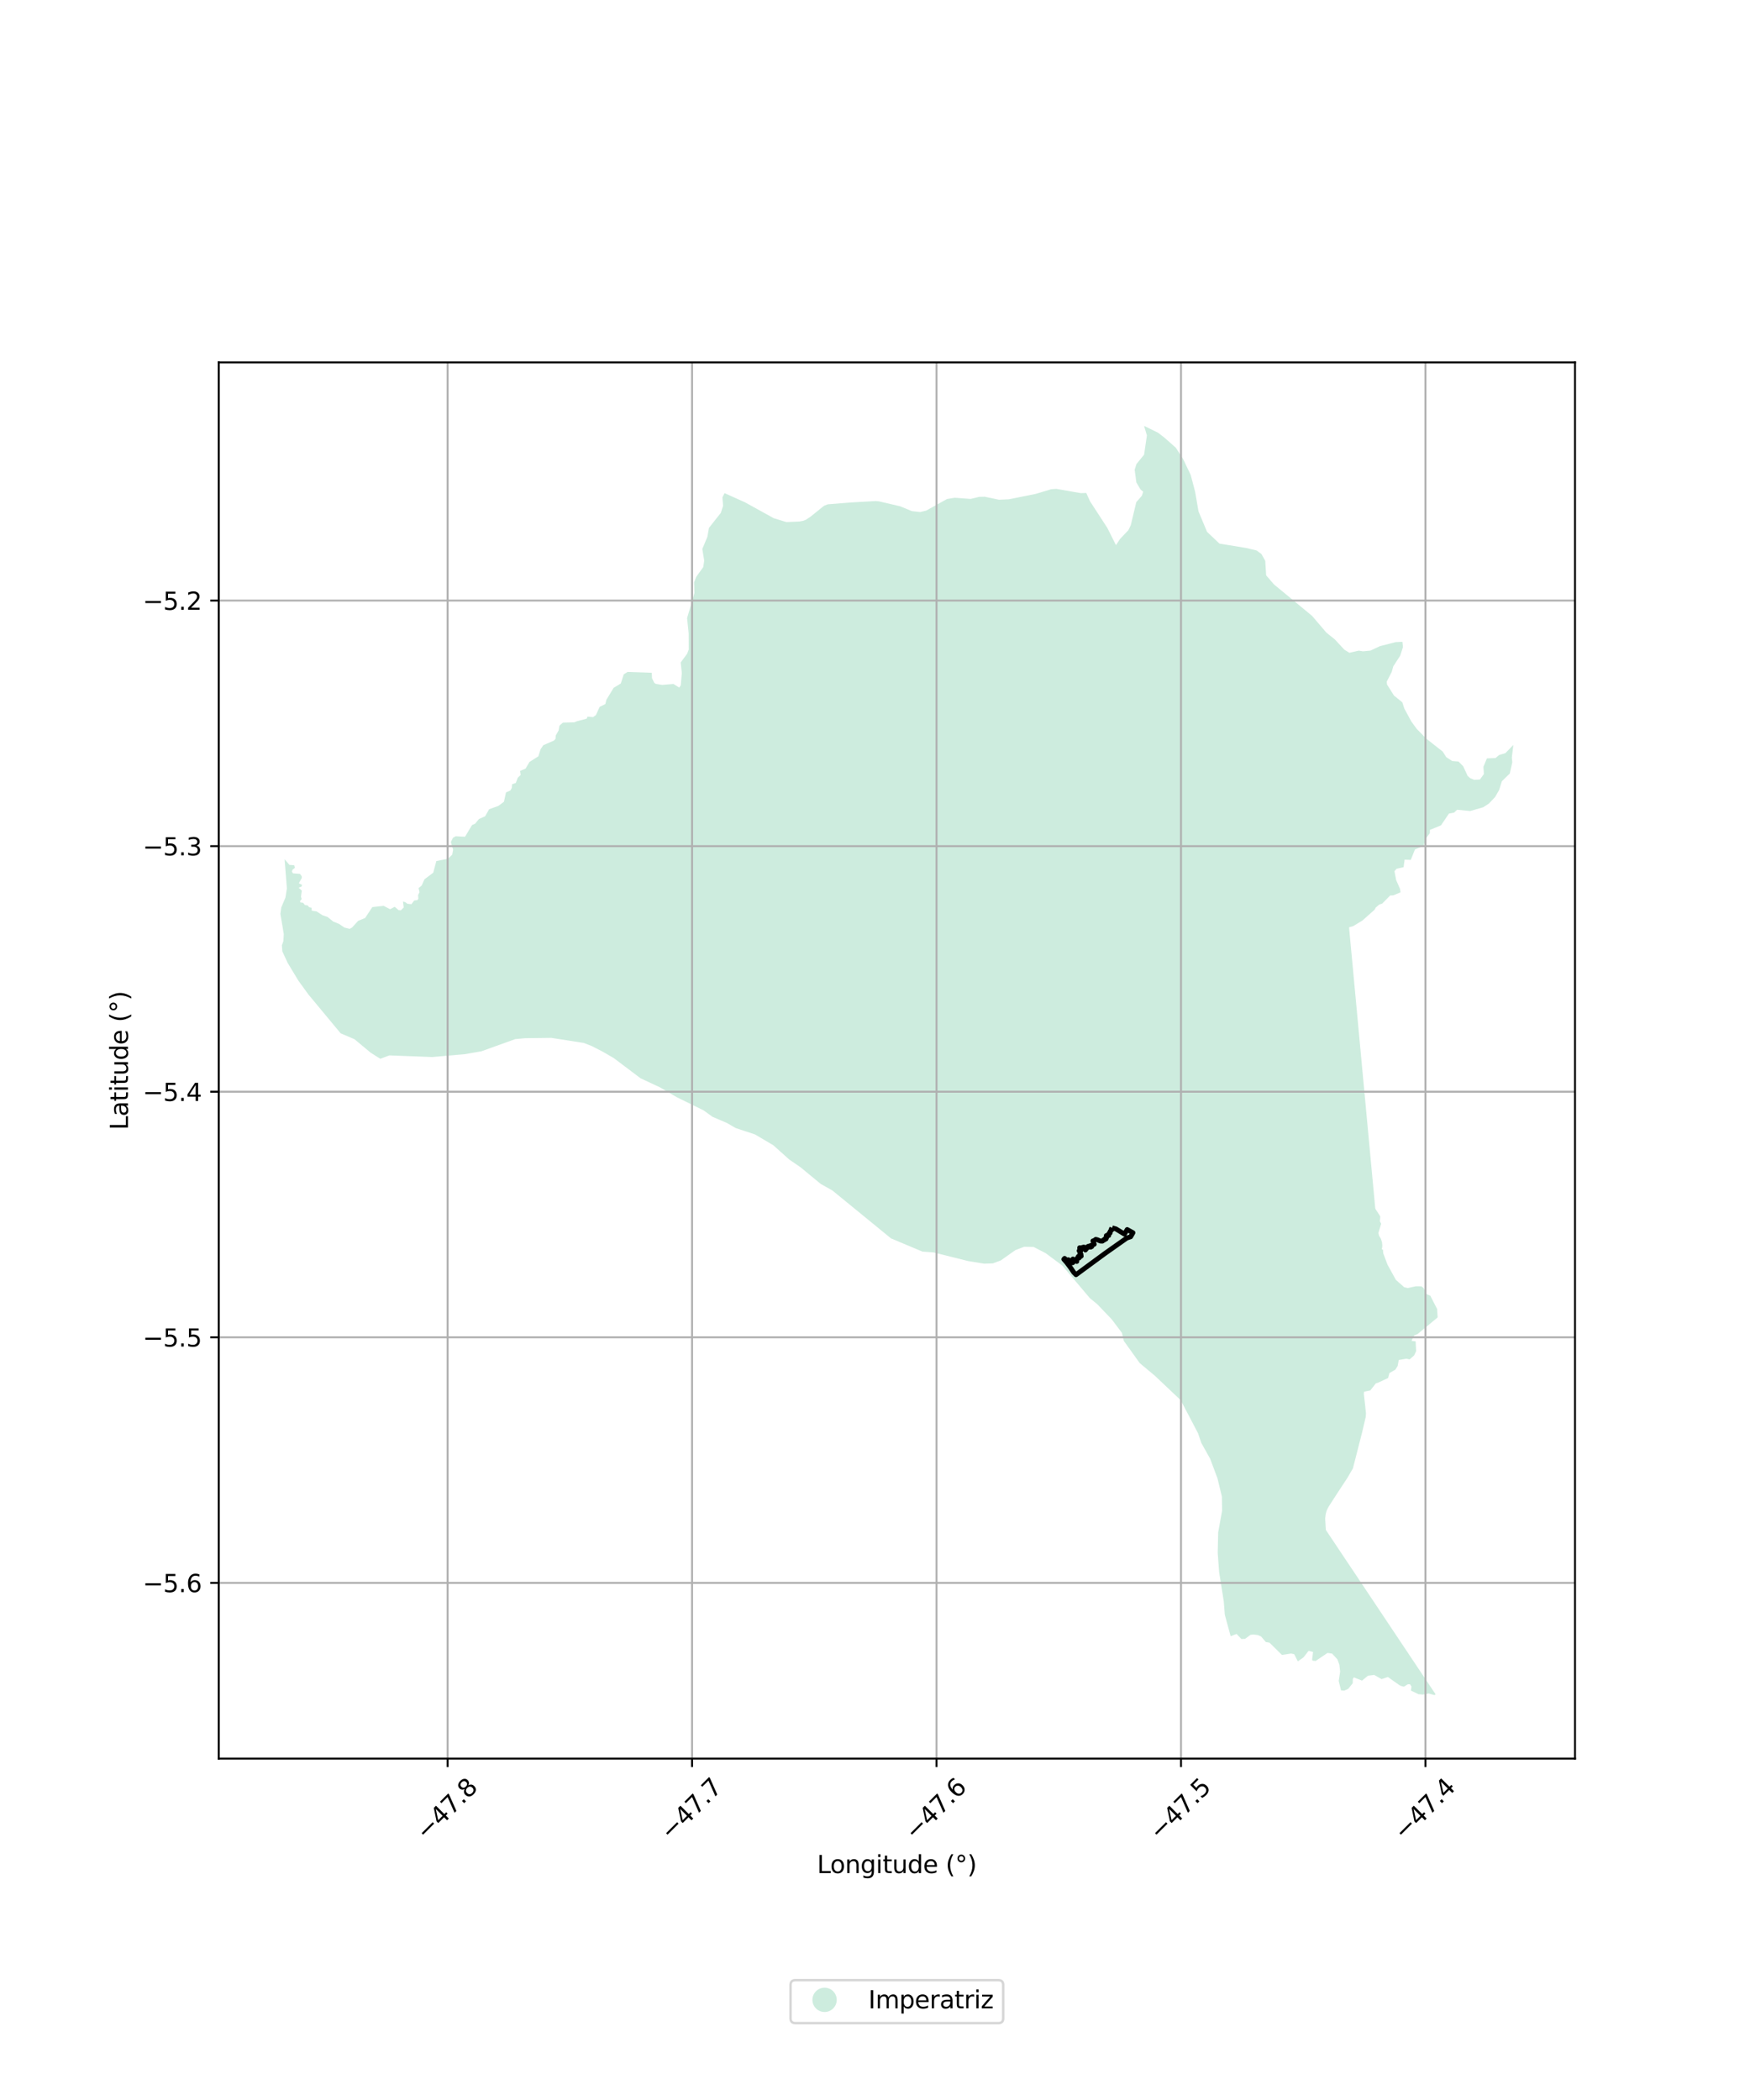 <?xml version="1.0" encoding="utf-8" standalone="no"?>
<!DOCTYPE svg PUBLIC "-//W3C//DTD SVG 1.1//EN"
  "http://www.w3.org/Graphics/SVG/1.1/DTD/svg11.dtd">
<svg xmlns:xlink="http://www.w3.org/1999/xlink" width="720pt" height="864pt" viewBox="0 0 720 864" xmlns="http://www.w3.org/2000/svg" version="1.1">
 <defs>
  <style type="text/css">*{stroke-linejoin: round; stroke-linecap: butt}</style>
 </defs>
 <g id="figure_1">
  <g id="patch_1">
   <path d="M 0 864 
L 720 864 
L 720 0 
L 0 0 
z
" style="fill: #ffffff"/>
  </g>
  <g id="axes_1">
   <g id="patch_2">
    <path d="M 90 723.532 
L 648 723.532 
L 648 149.108 
L 90 149.108 
z
" style="fill: #ffffff"/>
   </g>
   <g id="PatchCollection_1">
    <path d="M 502.728 615.777 
L 500.912 608.252 
L 497.896 600.183 
L 495.312 595.562 
L 494.804 594.653 
L 494.464 594.046 
L 494.259 593.679 
L 492.985 589.924 
L 492.959 589.846 
L 492.901 589.675 
L 492.89 589.643 
L 492.386 588.683 
L 489.831 583.814 
L 489.443 583.073 
L 488.467 581.213 
L 486.621 577.694 
L 485.772 576.076 
L 480.093 570.702 
L 477.974 568.697 
L 475.043 565.923 
L 468.922 560.825 
L 467.879 559.371 
L 462.385 551.709 
L 461.582 548.366 
L 457.653 543.157 
L 457.38 542.795 
L 451.433 536.579 
L 450.424 535.755 
L 448.418 534.116 
L 448.147 533.795 
L 437.073 520.692 
L 436.937 520.591 
L 436.049 519.931 
L 430.204 515.586 
L 425.284 513.037 
L 421.372 512.96 
L 417.739 514.35 
L 411.729 518.59 
L 410.462 519.058 
L 408.462 519.796 
L 404.919 519.911 
L 403.998 519.761 
L 398.27 518.826 
L 391.627 517.168 
L 384.766 515.456 
L 384.468 515.381 
L 384.112 515.292 
L 382.998 515.207 
L 382.836 515.194 
L 379.504 514.938 
L 375.946 513.444 
L 366.588 509.514 
L 342.497 489.816 
L 337.667 487.098 
L 329.346 480.235 
L 324.702 477.051 
L 318.158 471.182 
L 315.806 469.795 
L 310.628 466.741 
L 304.419 464.686 
L 302.688 464.112 
L 299.055 462.02 
L 293.135 459.479 
L 289.457 456.826 
L 278.522 451.464 
L 271.512 447.363 
L 263.549 443.644 
L 252.515 435.32 
L 251.701 434.849 
L 247.975 432.696 
L 243.575 430.425 
L 240.168 429.095 
L 226.808 427.008 
L 216.006 427.145 
L 211.976 427.522 
L 198.061 432.536 
L 191.212 433.722 
L 181.091 434.608 
L 177.864 434.891 
L 164.587 434.389 
L 160.205 434.224 
L 156.461 435.618 
L 156.456 435.615 
L 154.575 434.418 
L 152.811 433.295 
L 152.436 433.057 
L 145.871 427.58 
L 140.149 425.131 
L 126.873 409.14 
L 122.768 403.475 
L 118.349 396.152 
L 116.146 391.392 
L 115.974 388.921 
L 116.591 387.181 
L 116.762 384.337 
L 115.364 375.999 
L 115.73 373.346 
L 117.432 369.305 
L 118.036 365.536 
L 117.088 353.501 
L 119.078 355.847 
L 121.03 355.992 
L 121.34 357.041 
L 120.368 357.807 
L 120.085 358.616 
L 120.564 359.323 
L 123.443 359.529 
L 124.143 360.557 
L 124.167 361.229 
L 122.944 363.41 
L 124.322 364.073 
L 124 364.797 
L 122.872 365.212 
L 124.186 366.442 
L 123.822 368.958 
L 124.136 369.859 
L 123.444 370.735 
L 123.581 371.29 
L 124.686 371.427 
L 125.484 372.37 
L 126.581 372.513 
L 127.214 373.276 
L 128.185 373.471 
L 128.274 374.684 
L 130.229 374.965 
L 132.681 376.554 
L 134.726 377.248 
L 137.122 379.161 
L 139.505 380.122 
L 141.689 381.618 
L 143.862 382.162 
L 144.853 381.616 
L 147.341 378.864 
L 150.228 377.684 
L 153.183 373.207 
L 157.834 372.692 
L 160.499 374.069 
L 162.411 373.077 
L 163.996 374.466 
L 164.924 374.534 
L 166.107 373.352 
L 165.799 370.933 
L 166.732 371.18 
L 167.628 371.837 
L 169.276 372.002 
L 170.414 370.488 
L 171.758 370.321 
L 172.114 369.736 
L 172.014 368.249 
L 172.604 367.095 
L 172.222 365.367 
L 173.5 364.334 
L 173.75 363.771 
L 174.64 361.766 
L 178.254 359.053 
L 179.513 354.272 
L 184.287 353.317 
L 186.048 351.628 
L 186.436 349.643 
L 185.488 346.427 
L 186.388 344.673 
L 187.506 344.045 
L 191.327 344.269 
L 194.21 339.445 
L 195.467 338.905 
L 197.054 336.964 
L 199.601 335.84 
L 201.251 332.933 
L 205.021 331.589 
L 207.337 329.85 
L 208.179 326.023 
L 209.995 325.225 
L 210.573 324.147 
L 210.695 322.648 
L 212.203 322.134 
L 213.036 319.963 
L 214.214 318.85 
L 213.987 317.191 
L 216.254 316.208 
L 217.843 313.482 
L 221.504 311.165 
L 222.426 308.214 
L 223.166 307.144 
L 223.548 306.592 
L 227.901 304.69 
L 228.546 304.002 
L 228.65 302.582 
L 229.827 300.545 
L 230.16 298.648 
L 230.606 298.146 
L 231.592 297.312 
L 236.282 297.182 
L 237.353 296.742 
L 241.393 295.67 
L 241.73 294.84 
L 242.148 294.879 
L 242.157 294.88 
L 243.988 295.052 
L 245.17 294.213 
L 246.734 290.803 
L 249.046 289.68 
L 249.508 287.873 
L 252.479 282.977 
L 255.42 281.214 
L 256.626 277.441 
L 258.199 276.457 
L 268.16 276.799 
L 268.247 279.024 
L 269.218 280.967 
L 269.838 281.379 
L 272.493 281.788 
L 277.097 281.406 
L 279.441 282.889 
L 280.089 281.948 
L 280.512 276.921 
L 280.058 272.558 
L 282.716 268.951 
L 283.353 267.246 
L 283.332 260.621 
L 282.689 254.31 
L 285.707 243.962 
L 285.602 240.741 
L 285.564 239.576 
L 285.625 239.427 
L 286.52 237.221 
L 289.34 233.308 
L 289.73 230.66 
L 288.948 225.864 
L 291.04 220.865 
L 291.684 217.182 
L 296.575 211 
L 296.68 210.672 
L 297.329 208.637 
L 297.5 208.102 
L 297.22 204.629 
L 298.111 202.894 
L 306.549 206.688 
L 318.37 213.219 
L 323.554 214.8 
L 328.871 214.567 
L 330.38 214.285 
L 331.566 213.853 
L 333.569 212.502 
L 339.025 208.094 
L 340.594 207.492 
L 349.872 206.741 
L 360.296 206.145 
L 361.644 206.274 
L 370.359 208.302 
L 375.169 210.289 
L 378.601 210.672 
L 381.055 210.084 
L 389.606 205.322 
L 392.796 204.789 
L 399.358 205.277 
L 402.852 204.418 
L 405.12 204.367 
L 411.011 205.607 
L 415.065 205.428 
L 426.034 203.223 
L 432.495 201.283 
L 434.616 201.136 
L 444.676 202.895 
L 446.922 202.821 
L 448.499 206.298 
L 455.567 217.159 
L 459.148 224.286 
L 459.354 223.974 
L 460.789 221.785 
L 464.243 218.138 
L 465.237 216.058 
L 467.503 206.587 
L 469.801 203.959 
L 470.338 202.304 
L 469.226 201.375 
L 467.534 198.494 
L 466.834 193.271 
L 467.568 190.921 
L 470.712 187.061 
L 471.87 179.153 
L 470.706 175.218 
L 476.45 178.035 
L 479.195 180.16 
L 483.767 184.208 
L 486.764 188.845 
L 489.885 195.398 
L 491.696 202.276 
L 493.103 210.408 
L 496.612 218.813 
L 501.716 223.655 
L 512.842 225.483 
L 517.034 226.49 
L 518.995 227.953 
L 520.558 230.733 
L 520.933 236.711 
L 524.08 240.385 
L 528.815 244.297 
L 539.814 253.382 
L 545.692 260.26 
L 549.168 263.056 
L 553.094 267.287 
L 555.166 268.571 
L 555.2 268.563 
L 559.065 267.688 
L 560.789 267.975 
L 563.851 267.677 
L 567.756 265.843 
L 574.105 264.213 
L 576.999 264.056 
L 577.214 266.244 
L 576.088 269.746 
L 573.233 274.168 
L 572.612 276.406 
L 570.537 280.468 
L 570.649 281.597 
L 573.522 286.171 
L 576.961 288.96 
L 577.766 291.498 
L 580.649 296.821 
L 582.887 299.895 
L 586.853 303.933 
L 593.595 309.241 
L 595.009 311.498 
L 597.438 313.093 
L 600.078 313.308 
L 601.999 315.259 
L 603.811 319.203 
L 604.823 320.128 
L 606.544 320.851 
L 608.881 320.707 
L 610.514 318.463 
L 610.323 315.497 
L 611.758 312.022 
L 615.31 311.883 
L 616.737 310.659 
L 619.38 309.852 
L 622.636 306.478 
L 622.013 311.652 
L 622.207 313.596 
L 621.176 318.246 
L 617.911 321.422 
L 616.786 325.029 
L 615.149 327.893 
L 612.602 330.595 
L 610.26 332.119 
L 604.872 333.685 
L 599.494 333.153 
L 598.272 334.325 
L 596.133 334.733 
L 592.871 339.572 
L 588.293 341.448 
L 588.287 342.751 
L 586.46 345.216 
L 585.732 348.031 
L 582.172 349.454 
L 580.428 353.795 
L 577.899 353.684 
L 577.474 356.801 
L 574.63 357.405 
L 573.712 358.428 
L 574.408 362.057 
L 576.019 365.748 
L 576.215 367.13 
L 573.609 368.23 
L 573.606 368.231 
L 573.408 368.315 
L 573.27 368.373 
L 571.946 368.442 
L 568.685 371.755 
L 567.465 372.159 
L 566.039 373.381 
L 565.528 374.299 
L 560.535 378.731 
L 556.77 381.018 
L 555.041 381.522 
L 559.894 433.615 
L 559.926 433.958 
L 564.397 481.877 
L 565.213 490.631 
L 565.314 491.717 
L 565.43 492.95 
L 565.548 494.219 
L 565.834 497.29 
L 567.89 500.47 
L 567.721 502.499 
L 568.25 503.464 
L 567.12 507.285 
L 567.398 508.44 
L 568.098 509.573 
L 568.606 511.131 
L 568.716 512.207 
L 568.687 513.206 
L 568.519 513.659 
L 568.579 514.034 
L 568.976 514.137 
L 569.123 515.705 
L 569.596 516.962 
L 570.864 520.334 
L 572.392 523.107 
L 574.303 526.572 
L 577.738 529.605 
L 579.17 529.934 
L 582.564 529.2 
L 584.823 529.234 
L 585.698 529.935 
L 586.906 532.449 
L 588.468 533.098 
L 591.286 538.591 
L 591.484 542.026 
L 583.239 548.865 
L 581.799 549.48 
L 580.729 551.666 
L 582.435 551.875 
L 582.633 555.873 
L 581.828 557.644 
L 579.955 559.298 
L 578.659 559.01 
L 575.483 559.544 
L 575.031 562.013 
L 574.111 563.485 
L 571.63 564.943 
L 571.117 566.939 
L 567.102 568.834 
L 566.065 569.16 
L 563.776 572.067 
L 561.233 572.569 
L 561.12 573.53 
L 561.483 576.659 
L 562.001 581.496 
L 561.9 582.978 
L 560.437 589.228 
L 556.63 604.133 
L 554.33 608.084 
L 550.057 614.578 
L 546.804 619.633 
L 546.151 620.78 
L 545.749 621.757 
L 545.414 623.087 
L 545.213 624.773 
L 545.242 625.242 
L 545.29 626.048 
L 545.497 629.474 
L 546.894 631.564 
L 548.688 634.25 
L 551.411 638.325 
L 553.485 641.425 
L 557.079 646.806 
L 560.526 651.966 
L 560.581 652.049 
L 563.802 656.874 
L 590.632 697.064 
L 590.603 697.089 
L 590.206 697.422 
L 587.776 696.739 
L 585.509 697.191 
L 583.583 697.032 
L 580.479 695.55 
L 580.733 693.895 
L 580.123 692.948 
L 579.249 692.938 
L 577.614 693.945 
L 576.624 693.713 
L 575.774 693.333 
L 571.01 689.956 
L 568.412 690.84 
L 565.398 689.12 
L 562.823 689.441 
L 560.368 691.455 
L 557.01 690.113 
L 556.593 690.809 
L 556.539 692.543 
L 554.72 694.822 
L 553.078 695.568 
L 551.734 695.473 
L 550.781 691.574 
L 551.375 687.764 
L 551.06 684.906 
L 550.256 682.719 
L 548.049 680.329 
L 546.173 680.069 
L 541.281 683.373 
L 540.164 683.249 
L 539.836 682.954 
L 540.226 679.681 
L 538.489 679.198 
L 538.194 679.446 
L 536.309 681.883 
L 533.966 683.527 
L 532.48 680.584 
L 531.172 680.308 
L 527.428 680.895 
L 522.312 675.842 
L 520.803 675.578 
L 518.853 673.31 
L 517.507 672.712 
L 515.755 672.486 
L 514.506 672.603 
L 512.254 674.281 
L 510.724 674.327 
L 508.766 672.252 
L 506.321 673.177 
L 503.926 664.362 
L 503.483 658.766 
L 502.405 651.982 
L 501.582 646.801 
L 501.442 644.91 
L 501.287 642.793 
L 501.106 640.343 
L 500.998 638.876 
L 501.006 638.538 
L 501.193 630.439 
L 502.808 621.55 
L 502.728 615.777 
" clip-path="url(#p324ed24c4e)" style="fill: #b3e2cd; fill-opacity: 0.65"/>
   </g>
   <g id="PatchCollection_2">
    <path d="M 457.519 505.133 
L 457.577 505.176 
L 457.636 505.192 
L 459.13 505.613 
L 462.637 507.751 
L 463.754 505.866 
L 466.124 507.18 
L 465.185 508.83 
L 463.602 509.361 
L 454.562 515.741 
L 442.709 524.449 
L 441.79 523.525 
L 440.615 521.775 
L 438.911 519.488 
L 437.692 518.098 
L 438.003 517.743 
L 439.032 518.649 
L 439.569 518.303 
L 440.165 518.655 
L 440.058 519.739 
L 440.112 519.907 
L 440.278 519.91 
L 440.509 519.673 
L 440.69 519.169 
L 440.957 519.324 
L 441.035 519.518 
L 441.271 519.539 
L 441.443 519.448 
L 441.587 518.6 
L 441.295 518.261 
L 441.344 518.111 
L 441.429 518.011 
L 441.71 518.617 
L 442.042 518.664 
L 443.007 518.995 
L 442.876 517.972 
L 443.269 517.669 
L 443.955 517.578 
L 443.496 517.195 
L 443.715 516.882 
L 443.836 516.848 
L 444.233 517.205 
L 444.839 516.792 
L 444.377 516.564 
L 444.752 516.109 
L 444.43 515.911 
L 444.327 515.515 
L 444.42 515.111 
L 443.995 514.603 
L 444.051 514.537 
L 444.587 514.837 
L 444.34 513.801 
L 444.244 513.751 
L 444.212 513.355 
L 444.549 513.414 
L 445.043 513.945 
L 445.11 513.308 
L 445.924 513.083 
L 445.967 513.669 
L 446.376 513.267 
L 446.486 513.502 
L 446.549 514.291 
L 447.124 513.602 
L 447.439 512.922 
L 447.965 512.693 
L 448.221 512.757 
L 448.146 513.109 
L 448.795 513.079 
L 448.766 512.426 
L 448.79 512.411 
L 449.172 512.876 
L 449.452 512.369 
L 449.656 511.951 
L 450.191 511.923 
L 449.869 511.27 
L 449.788 510.672 
L 449.665 510.547 
L 450.107 510.464 
L 450.829 509.917 
L 451.486 510.075 
L 452.728 510.606 
L 453.563 510.625 
L 453.982 510.302 
L 453.975 510.162 
L 454.394 510.129 
L 454.617 509.647 
L 455.033 509.749 
L 455.259 509.218 
L 455.24 509.203 
L 455.256 508.86 
L 455.153 508.392 
L 455.473 508.212 
L 456.148 508.34 
L 456.365 507.316 
L 456.735 507.268 
L 456.782 506.588 
L 457.522 505.882 
L 457.222 505.628 
L 457.413 505.367 
L 457.519 505.133 
" clip-path="url(#p324ed24c4e)" style="fill: none; stroke: #000000; stroke-width: 2"/>
   </g>
   <g id="matplotlib.axis_1">
    <g id="xtick_1">
     <g id="line2d_1">
      <path d="M 184.161 723.532 
L 184.161 149.108 
" clip-path="url(#p324ed24c4e)" style="fill: none; stroke: #b0b0b0; stroke-width: 0.8; stroke-linecap: square"/>
     </g>
     <g id="line2d_2">
      <defs>
       <path id="m2bedf8c63a" d="M 0 0 
L 0 3.5 
" style="stroke: #000000; stroke-width: 0.8"/>
      </defs>
      <g>
       <use xlink:href="#m2bedf8c63a" x="184.161" y="723.532" style="stroke: #000000; stroke-width: 0.8"/>
      </g>
     </g>
     <g id="text_1">
      <!-- −47.8 -->
      <g transform="translate(175.277 757.574) rotate(-45) scale(0.1 -0.1)">
       <defs>
        <path id="DejaVuSans-2212" d="M 678 2272 
L 4684 2272 
L 4684 1741 
L 678 1741 
L 678 2272 
z
" transform="scale(0.016)"/>
        <path id="DejaVuSans-34" d="M 2419 4116 
L 825 1625 
L 2419 1625 
L 2419 4116 
z
M 2253 4666 
L 3047 4666 
L 3047 1625 
L 3713 1625 
L 3713 1100 
L 3047 1100 
L 3047 0 
L 2419 0 
L 2419 1100 
L 313 1100 
L 313 1709 
L 2253 4666 
z
" transform="scale(0.016)"/>
        <path id="DejaVuSans-37" d="M 525 4666 
L 3525 4666 
L 3525 4397 
L 1831 0 
L 1172 0 
L 2766 4134 
L 525 4134 
L 525 4666 
z
" transform="scale(0.016)"/>
        <path id="DejaVuSans-2e" d="M 684 794 
L 1344 794 
L 1344 0 
L 684 0 
L 684 794 
z
" transform="scale(0.016)"/>
        <path id="DejaVuSans-38" d="M 2034 2216 
Q 1584 2216 1326 1975 
Q 1069 1734 1069 1313 
Q 1069 891 1326 650 
Q 1584 409 2034 409 
Q 2484 409 2743 651 
Q 3003 894 3003 1313 
Q 3003 1734 2745 1975 
Q 2488 2216 2034 2216 
z
M 1403 2484 
Q 997 2584 770 2862 
Q 544 3141 544 3541 
Q 544 4100 942 4425 
Q 1341 4750 2034 4750 
Q 2731 4750 3128 4425 
Q 3525 4100 3525 3541 
Q 3525 3141 3298 2862 
Q 3072 2584 2669 2484 
Q 3125 2378 3379 2068 
Q 3634 1759 3634 1313 
Q 3634 634 3220 271 
Q 2806 -91 2034 -91 
Q 1263 -91 848 271 
Q 434 634 434 1313 
Q 434 1759 690 2068 
Q 947 2378 1403 2484 
z
M 1172 3481 
Q 1172 3119 1398 2916 
Q 1625 2713 2034 2713 
Q 2441 2713 2670 2916 
Q 2900 3119 2900 3481 
Q 2900 3844 2670 4047 
Q 2441 4250 2034 4250 
Q 1625 4250 1398 4047 
Q 1172 3844 1172 3481 
z
" transform="scale(0.016)"/>
       </defs>
       <use xlink:href="#DejaVuSans-2212"/>
       <use xlink:href="#DejaVuSans-34" transform="translate(83.789 0)"/>
       <use xlink:href="#DejaVuSans-37" transform="translate(147.412 0)"/>
       <use xlink:href="#DejaVuSans-2e" transform="translate(211.035 0)"/>
       <use xlink:href="#DejaVuSans-38" transform="translate(242.822 0)"/>
      </g>
     </g>
    </g>
    <g id="xtick_2">
     <g id="line2d_3">
      <path d="M 284.738 723.532 
L 284.738 149.108 
" clip-path="url(#p324ed24c4e)" style="fill: none; stroke: #b0b0b0; stroke-width: 0.8; stroke-linecap: square"/>
     </g>
     <g id="line2d_4">
      <g>
       <use xlink:href="#m2bedf8c63a" x="284.738" y="723.532" style="stroke: #000000; stroke-width: 0.8"/>
      </g>
     </g>
     <g id="text_2">
      <!-- −47.7 -->
      <g transform="translate(275.854 757.574) rotate(-45) scale(0.1 -0.1)">
       <use xlink:href="#DejaVuSans-2212"/>
       <use xlink:href="#DejaVuSans-34" transform="translate(83.789 0)"/>
       <use xlink:href="#DejaVuSans-37" transform="translate(147.412 0)"/>
       <use xlink:href="#DejaVuSans-2e" transform="translate(211.035 0)"/>
       <use xlink:href="#DejaVuSans-37" transform="translate(242.822 0)"/>
      </g>
     </g>
    </g>
    <g id="xtick_3">
     <g id="line2d_5">
      <path d="M 385.315 723.532 
L 385.315 149.108 
" clip-path="url(#p324ed24c4e)" style="fill: none; stroke: #b0b0b0; stroke-width: 0.8; stroke-linecap: square"/>
     </g>
     <g id="line2d_6">
      <g>
       <use xlink:href="#m2bedf8c63a" x="385.315" y="723.532" style="stroke: #000000; stroke-width: 0.8"/>
      </g>
     </g>
     <g id="text_3">
      <!-- −47.6 -->
      <g transform="translate(376.432 757.574) rotate(-45) scale(0.1 -0.1)">
       <defs>
        <path id="DejaVuSans-36" d="M 2113 2584 
Q 1688 2584 1439 2293 
Q 1191 2003 1191 1497 
Q 1191 994 1439 701 
Q 1688 409 2113 409 
Q 2538 409 2786 701 
Q 3034 994 3034 1497 
Q 3034 2003 2786 2293 
Q 2538 2584 2113 2584 
z
M 3366 4563 
L 3366 3988 
Q 3128 4100 2886 4159 
Q 2644 4219 2406 4219 
Q 1781 4219 1451 3797 
Q 1122 3375 1075 2522 
Q 1259 2794 1537 2939 
Q 1816 3084 2150 3084 
Q 2853 3084 3261 2657 
Q 3669 2231 3669 1497 
Q 3669 778 3244 343 
Q 2819 -91 2113 -91 
Q 1303 -91 875 529 
Q 447 1150 447 2328 
Q 447 3434 972 4092 
Q 1497 4750 2381 4750 
Q 2619 4750 2861 4703 
Q 3103 4656 3366 4563 
z
" transform="scale(0.016)"/>
       </defs>
       <use xlink:href="#DejaVuSans-2212"/>
       <use xlink:href="#DejaVuSans-34" transform="translate(83.789 0)"/>
       <use xlink:href="#DejaVuSans-37" transform="translate(147.412 0)"/>
       <use xlink:href="#DejaVuSans-2e" transform="translate(211.035 0)"/>
       <use xlink:href="#DejaVuSans-36" transform="translate(242.822 0)"/>
      </g>
     </g>
    </g>
    <g id="xtick_4">
     <g id="line2d_7">
      <path d="M 485.893 723.532 
L 485.893 149.108 
" clip-path="url(#p324ed24c4e)" style="fill: none; stroke: #b0b0b0; stroke-width: 0.8; stroke-linecap: square"/>
     </g>
     <g id="line2d_8">
      <g>
       <use xlink:href="#m2bedf8c63a" x="485.893" y="723.532" style="stroke: #000000; stroke-width: 0.8"/>
      </g>
     </g>
     <g id="text_4">
      <!-- −47.5 -->
      <g transform="translate(477.009 757.574) rotate(-45) scale(0.1 -0.1)">
       <defs>
        <path id="DejaVuSans-35" d="M 691 4666 
L 3169 4666 
L 3169 4134 
L 1269 4134 
L 1269 2991 
Q 1406 3038 1543 3061 
Q 1681 3084 1819 3084 
Q 2600 3084 3056 2656 
Q 3513 2228 3513 1497 
Q 3513 744 3044 326 
Q 2575 -91 1722 -91 
Q 1428 -91 1123 -41 
Q 819 9 494 109 
L 494 744 
Q 775 591 1075 516 
Q 1375 441 1709 441 
Q 2250 441 2565 725 
Q 2881 1009 2881 1497 
Q 2881 1984 2565 2268 
Q 2250 2553 1709 2553 
Q 1456 2553 1204 2497 
Q 953 2441 691 2322 
L 691 4666 
z
" transform="scale(0.016)"/>
       </defs>
       <use xlink:href="#DejaVuSans-2212"/>
       <use xlink:href="#DejaVuSans-34" transform="translate(83.789 0)"/>
       <use xlink:href="#DejaVuSans-37" transform="translate(147.412 0)"/>
       <use xlink:href="#DejaVuSans-2e" transform="translate(211.035 0)"/>
       <use xlink:href="#DejaVuSans-35" transform="translate(242.822 0)"/>
      </g>
     </g>
    </g>
    <g id="xtick_5">
     <g id="line2d_9">
      <path d="M 586.47 723.532 
L 586.47 149.108 
" clip-path="url(#p324ed24c4e)" style="fill: none; stroke: #b0b0b0; stroke-width: 0.8; stroke-linecap: square"/>
     </g>
     <g id="line2d_10">
      <g>
       <use xlink:href="#m2bedf8c63a" x="586.47" y="723.532" style="stroke: #000000; stroke-width: 0.8"/>
      </g>
     </g>
     <g id="text_5">
      <!-- −47.4 -->
      <g transform="translate(577.587 757.574) rotate(-45) scale(0.1 -0.1)">
       <use xlink:href="#DejaVuSans-2212"/>
       <use xlink:href="#DejaVuSans-34" transform="translate(83.789 0)"/>
       <use xlink:href="#DejaVuSans-37" transform="translate(147.412 0)"/>
       <use xlink:href="#DejaVuSans-2e" transform="translate(211.035 0)"/>
       <use xlink:href="#DejaVuSans-34" transform="translate(242.822 0)"/>
      </g>
     </g>
    </g>
    <g id="text_6">
     <!-- Longitude (°) -->
     <g transform="translate(336.14 770.643) scale(0.1 -0.1)">
      <defs>
       <path id="DejaVuSans-4c" d="M 628 4666 
L 1259 4666 
L 1259 531 
L 3531 531 
L 3531 0 
L 628 0 
L 628 4666 
z
" transform="scale(0.016)"/>
       <path id="DejaVuSans-6f" d="M 1959 3097 
Q 1497 3097 1228 2736 
Q 959 2375 959 1747 
Q 959 1119 1226 758 
Q 1494 397 1959 397 
Q 2419 397 2687 759 
Q 2956 1122 2956 1747 
Q 2956 2369 2687 2733 
Q 2419 3097 1959 3097 
z
M 1959 3584 
Q 2709 3584 3137 3096 
Q 3566 2609 3566 1747 
Q 3566 888 3137 398 
Q 2709 -91 1959 -91 
Q 1206 -91 779 398 
Q 353 888 353 1747 
Q 353 2609 779 3096 
Q 1206 3584 1959 3584 
z
" transform="scale(0.016)"/>
       <path id="DejaVuSans-6e" d="M 3513 2113 
L 3513 0 
L 2938 0 
L 2938 2094 
Q 2938 2591 2744 2837 
Q 2550 3084 2163 3084 
Q 1697 3084 1428 2787 
Q 1159 2491 1159 1978 
L 1159 0 
L 581 0 
L 581 3500 
L 1159 3500 
L 1159 2956 
Q 1366 3272 1645 3428 
Q 1925 3584 2291 3584 
Q 2894 3584 3203 3211 
Q 3513 2838 3513 2113 
z
" transform="scale(0.016)"/>
       <path id="DejaVuSans-67" d="M 2906 1791 
Q 2906 2416 2648 2759 
Q 2391 3103 1925 3103 
Q 1463 3103 1205 2759 
Q 947 2416 947 1791 
Q 947 1169 1205 825 
Q 1463 481 1925 481 
Q 2391 481 2648 825 
Q 2906 1169 2906 1791 
z
M 3481 434 
Q 3481 -459 3084 -895 
Q 2688 -1331 1869 -1331 
Q 1566 -1331 1297 -1286 
Q 1028 -1241 775 -1147 
L 775 -588 
Q 1028 -725 1275 -790 
Q 1522 -856 1778 -856 
Q 2344 -856 2625 -561 
Q 2906 -266 2906 331 
L 2906 616 
Q 2728 306 2450 153 
Q 2172 0 1784 0 
Q 1141 0 747 490 
Q 353 981 353 1791 
Q 353 2603 747 3093 
Q 1141 3584 1784 3584 
Q 2172 3584 2450 3431 
Q 2728 3278 2906 2969 
L 2906 3500 
L 3481 3500 
L 3481 434 
z
" transform="scale(0.016)"/>
       <path id="DejaVuSans-69" d="M 603 3500 
L 1178 3500 
L 1178 0 
L 603 0 
L 603 3500 
z
M 603 4863 
L 1178 4863 
L 1178 4134 
L 603 4134 
L 603 4863 
z
" transform="scale(0.016)"/>
       <path id="DejaVuSans-74" d="M 1172 4494 
L 1172 3500 
L 2356 3500 
L 2356 3053 
L 1172 3053 
L 1172 1153 
Q 1172 725 1289 603 
Q 1406 481 1766 481 
L 2356 481 
L 2356 0 
L 1766 0 
Q 1100 0 847 248 
Q 594 497 594 1153 
L 594 3053 
L 172 3053 
L 172 3500 
L 594 3500 
L 594 4494 
L 1172 4494 
z
" transform="scale(0.016)"/>
       <path id="DejaVuSans-75" d="M 544 1381 
L 544 3500 
L 1119 3500 
L 1119 1403 
Q 1119 906 1312 657 
Q 1506 409 1894 409 
Q 2359 409 2629 706 
Q 2900 1003 2900 1516 
L 2900 3500 
L 3475 3500 
L 3475 0 
L 2900 0 
L 2900 538 
Q 2691 219 2414 64 
Q 2138 -91 1772 -91 
Q 1169 -91 856 284 
Q 544 659 544 1381 
z
M 1991 3584 
L 1991 3584 
z
" transform="scale(0.016)"/>
       <path id="DejaVuSans-64" d="M 2906 2969 
L 2906 4863 
L 3481 4863 
L 3481 0 
L 2906 0 
L 2906 525 
Q 2725 213 2448 61 
Q 2172 -91 1784 -91 
Q 1150 -91 751 415 
Q 353 922 353 1747 
Q 353 2572 751 3078 
Q 1150 3584 1784 3584 
Q 2172 3584 2448 3432 
Q 2725 3281 2906 2969 
z
M 947 1747 
Q 947 1113 1208 752 
Q 1469 391 1925 391 
Q 2381 391 2643 752 
Q 2906 1113 2906 1747 
Q 2906 2381 2643 2742 
Q 2381 3103 1925 3103 
Q 1469 3103 1208 2742 
Q 947 2381 947 1747 
z
" transform="scale(0.016)"/>
       <path id="DejaVuSans-65" d="M 3597 1894 
L 3597 1613 
L 953 1613 
Q 991 1019 1311 708 
Q 1631 397 2203 397 
Q 2534 397 2845 478 
Q 3156 559 3463 722 
L 3463 178 
Q 3153 47 2828 -22 
Q 2503 -91 2169 -91 
Q 1331 -91 842 396 
Q 353 884 353 1716 
Q 353 2575 817 3079 
Q 1281 3584 2069 3584 
Q 2775 3584 3186 3129 
Q 3597 2675 3597 1894 
z
M 3022 2063 
Q 3016 2534 2758 2815 
Q 2500 3097 2075 3097 
Q 1594 3097 1305 2825 
Q 1016 2553 972 2059 
L 3022 2063 
z
" transform="scale(0.016)"/>
       <path id="DejaVuSans-20" transform="scale(0.016)"/>
       <path id="DejaVuSans-28" d="M 1984 4856 
Q 1566 4138 1362 3434 
Q 1159 2731 1159 2009 
Q 1159 1288 1364 580 
Q 1569 -128 1984 -844 
L 1484 -844 
Q 1016 -109 783 600 
Q 550 1309 550 2009 
Q 550 2706 781 3412 
Q 1013 4119 1484 4856 
L 1984 4856 
z
" transform="scale(0.016)"/>
       <path id="DejaVuSans-b0" d="M 1600 4347 
Q 1350 4347 1178 4173 
Q 1006 4000 1006 3750 
Q 1006 3503 1178 3333 
Q 1350 3163 1600 3163 
Q 1850 3163 2022 3333 
Q 2194 3503 2194 3750 
Q 2194 3997 2020 4172 
Q 1847 4347 1600 4347 
z
M 1600 4750 
Q 1800 4750 1984 4673 
Q 2169 4597 2303 4453 
Q 2447 4313 2519 4134 
Q 2591 3956 2591 3750 
Q 2591 3338 2302 3052 
Q 2013 2766 1594 2766 
Q 1172 2766 890 3047 
Q 609 3328 609 3750 
Q 609 4169 896 4459 
Q 1184 4750 1600 4750 
z
" transform="scale(0.016)"/>
       <path id="DejaVuSans-29" d="M 513 4856 
L 1013 4856 
Q 1481 4119 1714 3412 
Q 1947 2706 1947 2009 
Q 1947 1309 1714 600 
Q 1481 -109 1013 -844 
L 513 -844 
Q 928 -128 1133 580 
Q 1338 1288 1338 2009 
Q 1338 2731 1133 3434 
Q 928 4138 513 4856 
z
" transform="scale(0.016)"/>
      </defs>
      <use xlink:href="#DejaVuSans-4c"/>
      <use xlink:href="#DejaVuSans-6f" transform="translate(53.963 0)"/>
      <use xlink:href="#DejaVuSans-6e" transform="translate(115.145 0)"/>
      <use xlink:href="#DejaVuSans-67" transform="translate(178.523 0)"/>
      <use xlink:href="#DejaVuSans-69" transform="translate(242 0)"/>
      <use xlink:href="#DejaVuSans-74" transform="translate(269.783 0)"/>
      <use xlink:href="#DejaVuSans-75" transform="translate(308.992 0)"/>
      <use xlink:href="#DejaVuSans-64" transform="translate(372.371 0)"/>
      <use xlink:href="#DejaVuSans-65" transform="translate(435.848 0)"/>
      <use xlink:href="#DejaVuSans-20" transform="translate(497.371 0)"/>
      <use xlink:href="#DejaVuSans-28" transform="translate(529.158 0)"/>
      <use xlink:href="#DejaVuSans-b0" transform="translate(568.172 0)"/>
      <use xlink:href="#DejaVuSans-29" transform="translate(618.172 0)"/>
     </g>
    </g>
   </g>
   <g id="matplotlib.axis_2">
    <g id="ytick_1">
     <g id="line2d_11">
      <path d="M 90 651.242 
L 648 651.242 
" clip-path="url(#p324ed24c4e)" style="fill: none; stroke: #b0b0b0; stroke-width: 0.8; stroke-linecap: square"/>
     </g>
     <g id="line2d_12">
      <defs>
       <path id="mb8fd60aa5f" d="M 0 0 
L -3.5 0 
" style="stroke: #000000; stroke-width: 0.8"/>
      </defs>
      <g>
       <use xlink:href="#mb8fd60aa5f" x="90" y="651.242" style="stroke: #000000; stroke-width: 0.8"/>
      </g>
     </g>
     <g id="text_7">
      <!-- −5.6 -->
      <g transform="translate(58.717 655.042) scale(0.1 -0.1)">
       <use xlink:href="#DejaVuSans-2212"/>
       <use xlink:href="#DejaVuSans-35" transform="translate(83.789 0)"/>
       <use xlink:href="#DejaVuSans-2e" transform="translate(147.412 0)"/>
       <use xlink:href="#DejaVuSans-36" transform="translate(179.199 0)"/>
      </g>
     </g>
    </g>
    <g id="ytick_2">
     <g id="line2d_13">
      <path d="M 90 550.206 
L 648 550.206 
" clip-path="url(#p324ed24c4e)" style="fill: none; stroke: #b0b0b0; stroke-width: 0.8; stroke-linecap: square"/>
     </g>
     <g id="line2d_14">
      <g>
       <use xlink:href="#mb8fd60aa5f" x="90" y="550.206" style="stroke: #000000; stroke-width: 0.8"/>
      </g>
     </g>
     <g id="text_8">
      <!-- −5.5 -->
      <g transform="translate(58.717 554.005) scale(0.1 -0.1)">
       <use xlink:href="#DejaVuSans-2212"/>
       <use xlink:href="#DejaVuSans-35" transform="translate(83.789 0)"/>
       <use xlink:href="#DejaVuSans-2e" transform="translate(147.412 0)"/>
       <use xlink:href="#DejaVuSans-35" transform="translate(179.199 0)"/>
      </g>
     </g>
    </g>
    <g id="ytick_3">
     <g id="line2d_15">
      <path d="M 90 449.169 
L 648 449.169 
" clip-path="url(#p324ed24c4e)" style="fill: none; stroke: #b0b0b0; stroke-width: 0.8; stroke-linecap: square"/>
     </g>
     <g id="line2d_16">
      <g>
       <use xlink:href="#mb8fd60aa5f" x="90" y="449.169" style="stroke: #000000; stroke-width: 0.8"/>
      </g>
     </g>
     <g id="text_9">
      <!-- −5.4 -->
      <g transform="translate(58.717 452.968) scale(0.1 -0.1)">
       <use xlink:href="#DejaVuSans-2212"/>
       <use xlink:href="#DejaVuSans-35" transform="translate(83.789 0)"/>
       <use xlink:href="#DejaVuSans-2e" transform="translate(147.412 0)"/>
       <use xlink:href="#DejaVuSans-34" transform="translate(179.199 0)"/>
      </g>
     </g>
    </g>
    <g id="ytick_4">
     <g id="line2d_17">
      <path d="M 90 348.132 
L 648 348.132 
" clip-path="url(#p324ed24c4e)" style="fill: none; stroke: #b0b0b0; stroke-width: 0.8; stroke-linecap: square"/>
     </g>
     <g id="line2d_18">
      <g>
       <use xlink:href="#mb8fd60aa5f" x="90" y="348.132" style="stroke: #000000; stroke-width: 0.8"/>
      </g>
     </g>
     <g id="text_10">
      <!-- −5.3 -->
      <g transform="translate(58.717 351.932) scale(0.1 -0.1)">
       <defs>
        <path id="DejaVuSans-33" d="M 2597 2516 
Q 3050 2419 3304 2112 
Q 3559 1806 3559 1356 
Q 3559 666 3084 287 
Q 2609 -91 1734 -91 
Q 1441 -91 1130 -33 
Q 819 25 488 141 
L 488 750 
Q 750 597 1062 519 
Q 1375 441 1716 441 
Q 2309 441 2620 675 
Q 2931 909 2931 1356 
Q 2931 1769 2642 2001 
Q 2353 2234 1838 2234 
L 1294 2234 
L 1294 2753 
L 1863 2753 
Q 2328 2753 2575 2939 
Q 2822 3125 2822 3475 
Q 2822 3834 2567 4026 
Q 2313 4219 1838 4219 
Q 1578 4219 1281 4162 
Q 984 4106 628 3988 
L 628 4550 
Q 988 4650 1302 4700 
Q 1616 4750 1894 4750 
Q 2613 4750 3031 4423 
Q 3450 4097 3450 3541 
Q 3450 3153 3228 2886 
Q 3006 2619 2597 2516 
z
" transform="scale(0.016)"/>
       </defs>
       <use xlink:href="#DejaVuSans-2212"/>
       <use xlink:href="#DejaVuSans-35" transform="translate(83.789 0)"/>
       <use xlink:href="#DejaVuSans-2e" transform="translate(147.412 0)"/>
       <use xlink:href="#DejaVuSans-33" transform="translate(179.199 0)"/>
      </g>
     </g>
    </g>
    <g id="ytick_5">
     <g id="line2d_19">
      <path d="M 90 247.096 
L 648 247.096 
" clip-path="url(#p324ed24c4e)" style="fill: none; stroke: #b0b0b0; stroke-width: 0.8; stroke-linecap: square"/>
     </g>
     <g id="line2d_20">
      <g>
       <use xlink:href="#mb8fd60aa5f" x="90" y="247.096" style="stroke: #000000; stroke-width: 0.8"/>
      </g>
     </g>
     <g id="text_11">
      <!-- −5.2 -->
      <g transform="translate(58.717 250.895) scale(0.1 -0.1)">
       <defs>
        <path id="DejaVuSans-32" d="M 1228 531 
L 3431 531 
L 3431 0 
L 469 0 
L 469 531 
Q 828 903 1448 1529 
Q 2069 2156 2228 2338 
Q 2531 2678 2651 2914 
Q 2772 3150 2772 3378 
Q 2772 3750 2511 3984 
Q 2250 4219 1831 4219 
Q 1534 4219 1204 4116 
Q 875 4013 500 3803 
L 500 4441 
Q 881 4594 1212 4672 
Q 1544 4750 1819 4750 
Q 2544 4750 2975 4387 
Q 3406 4025 3406 3419 
Q 3406 3131 3298 2873 
Q 3191 2616 2906 2266 
Q 2828 2175 2409 1742 
Q 1991 1309 1228 531 
z
" transform="scale(0.016)"/>
       </defs>
       <use xlink:href="#DejaVuSans-2212"/>
       <use xlink:href="#DejaVuSans-35" transform="translate(83.789 0)"/>
       <use xlink:href="#DejaVuSans-2e" transform="translate(147.412 0)"/>
       <use xlink:href="#DejaVuSans-32" transform="translate(179.199 0)"/>
      </g>
     </g>
    </g>
    <g id="text_12">
     <!-- Latitude (°) -->
     <g transform="translate(52.638 464.89) rotate(-90) scale(0.1 -0.1)">
      <defs>
       <path id="DejaVuSans-61" d="M 2194 1759 
Q 1497 1759 1228 1600 
Q 959 1441 959 1056 
Q 959 750 1161 570 
Q 1363 391 1709 391 
Q 2188 391 2477 730 
Q 2766 1069 2766 1631 
L 2766 1759 
L 2194 1759 
z
M 3341 1997 
L 3341 0 
L 2766 0 
L 2766 531 
Q 2569 213 2275 61 
Q 1981 -91 1556 -91 
Q 1019 -91 701 211 
Q 384 513 384 1019 
Q 384 1609 779 1909 
Q 1175 2209 1959 2209 
L 2766 2209 
L 2766 2266 
Q 2766 2663 2505 2880 
Q 2244 3097 1772 3097 
Q 1472 3097 1187 3025 
Q 903 2953 641 2809 
L 641 3341 
Q 956 3463 1253 3523 
Q 1550 3584 1831 3584 
Q 2591 3584 2966 3190 
Q 3341 2797 3341 1997 
z
" transform="scale(0.016)"/>
      </defs>
      <use xlink:href="#DejaVuSans-4c"/>
      <use xlink:href="#DejaVuSans-61" transform="translate(55.713 0)"/>
      <use xlink:href="#DejaVuSans-74" transform="translate(116.992 0)"/>
      <use xlink:href="#DejaVuSans-69" transform="translate(156.201 0)"/>
      <use xlink:href="#DejaVuSans-74" transform="translate(183.984 0)"/>
      <use xlink:href="#DejaVuSans-75" transform="translate(223.193 0)"/>
      <use xlink:href="#DejaVuSans-64" transform="translate(286.572 0)"/>
      <use xlink:href="#DejaVuSans-65" transform="translate(350.049 0)"/>
      <use xlink:href="#DejaVuSans-20" transform="translate(411.572 0)"/>
      <use xlink:href="#DejaVuSans-28" transform="translate(443.359 0)"/>
      <use xlink:href="#DejaVuSans-b0" transform="translate(482.373 0)"/>
      <use xlink:href="#DejaVuSans-29" transform="translate(532.373 0)"/>
     </g>
    </g>
   </g>
   <g id="patch_3">
    <path d="M 90 723.532 
L 90 149.108 
" style="fill: none; stroke: #000000; stroke-width: 0.8; stroke-linejoin: miter; stroke-linecap: square"/>
   </g>
   <g id="patch_4">
    <path d="M 648 723.532 
L 648 149.108 
" style="fill: none; stroke: #000000; stroke-width: 0.8; stroke-linejoin: miter; stroke-linecap: square"/>
   </g>
   <g id="patch_5">
    <path d="M 90 723.532 
L 648 723.532 
" style="fill: none; stroke: #000000; stroke-width: 0.8; stroke-linejoin: miter; stroke-linecap: square"/>
   </g>
   <g id="patch_6">
    <path d="M 90 149.108 
L 648 149.108 
" style="fill: none; stroke: #000000; stroke-width: 0.8; stroke-linejoin: miter; stroke-linecap: square"/>
   </g>
   <g id="legend_1">
    <g id="patch_7">
     <path d="M 327.255 832.374 
L 410.745 832.374 
Q 412.745 832.374 412.745 830.374 
L 412.745 816.696 
Q 412.745 814.696 410.745 814.696 
L 327.255 814.696 
Q 325.255 814.696 325.255 816.696 
L 325.255 830.374 
Q 325.255 832.374 327.255 832.374 
z
" style="fill: #ffffff; opacity: 0.8; stroke: #cccccc; stroke-linejoin: miter"/>
    </g>
    <g id="line2d_21">
     <defs>
      <path id="m31fa578328" d="M 0 5 
C 1.326 5 2.598 4.473 3.536 3.536 
C 4.473 2.598 5 1.326 5 0 
C 5 -1.326 4.473 -2.598 3.536 -3.536 
C 2.598 -4.473 1.326 -5 0 -5 
C -1.326 -5 -2.598 -4.473 -3.536 -3.536 
C -4.473 -2.598 -5 -1.326 -5 0 
C -5 1.326 -4.473 2.598 -3.536 3.536 
C -2.598 4.473 -1.326 5 0 5 
z
"/>
     </defs>
     <g>
      <use xlink:href="#m31fa578328" x="339.255" y="822.794" style="fill: #b3e2cd; fill-opacity: 0.65"/>
     </g>
    </g>
    <g id="text_13">
     <!-- Imperatriz -->
     <g transform="translate(357.255 826.294) scale(0.1 -0.1)">
      <defs>
       <path id="DejaVuSans-49" d="M 628 4666 
L 1259 4666 
L 1259 0 
L 628 0 
L 628 4666 
z
" transform="scale(0.016)"/>
       <path id="DejaVuSans-6d" d="M 3328 2828 
Q 3544 3216 3844 3400 
Q 4144 3584 4550 3584 
Q 5097 3584 5394 3201 
Q 5691 2819 5691 2113 
L 5691 0 
L 5113 0 
L 5113 2094 
Q 5113 2597 4934 2840 
Q 4756 3084 4391 3084 
Q 3944 3084 3684 2787 
Q 3425 2491 3425 1978 
L 3425 0 
L 2847 0 
L 2847 2094 
Q 2847 2600 2669 2842 
Q 2491 3084 2119 3084 
Q 1678 3084 1418 2786 
Q 1159 2488 1159 1978 
L 1159 0 
L 581 0 
L 581 3500 
L 1159 3500 
L 1159 2956 
Q 1356 3278 1631 3431 
Q 1906 3584 2284 3584 
Q 2666 3584 2933 3390 
Q 3200 3197 3328 2828 
z
" transform="scale(0.016)"/>
       <path id="DejaVuSans-70" d="M 1159 525 
L 1159 -1331 
L 581 -1331 
L 581 3500 
L 1159 3500 
L 1159 2969 
Q 1341 3281 1617 3432 
Q 1894 3584 2278 3584 
Q 2916 3584 3314 3078 
Q 3713 2572 3713 1747 
Q 3713 922 3314 415 
Q 2916 -91 2278 -91 
Q 1894 -91 1617 61 
Q 1341 213 1159 525 
z
M 3116 1747 
Q 3116 2381 2855 2742 
Q 2594 3103 2138 3103 
Q 1681 3103 1420 2742 
Q 1159 2381 1159 1747 
Q 1159 1113 1420 752 
Q 1681 391 2138 391 
Q 2594 391 2855 752 
Q 3116 1113 3116 1747 
z
" transform="scale(0.016)"/>
       <path id="DejaVuSans-72" d="M 2631 2963 
Q 2534 3019 2420 3045 
Q 2306 3072 2169 3072 
Q 1681 3072 1420 2755 
Q 1159 2438 1159 1844 
L 1159 0 
L 581 0 
L 581 3500 
L 1159 3500 
L 1159 2956 
Q 1341 3275 1631 3429 
Q 1922 3584 2338 3584 
Q 2397 3584 2469 3576 
Q 2541 3569 2628 3553 
L 2631 2963 
z
" transform="scale(0.016)"/>
       <path id="DejaVuSans-7a" d="M 353 3500 
L 3084 3500 
L 3084 2975 
L 922 459 
L 3084 459 
L 3084 0 
L 275 0 
L 275 525 
L 2438 3041 
L 353 3041 
L 353 3500 
z
" transform="scale(0.016)"/>
      </defs>
      <use xlink:href="#DejaVuSans-49"/>
      <use xlink:href="#DejaVuSans-6d" transform="translate(29.492 0)"/>
      <use xlink:href="#DejaVuSans-70" transform="translate(126.904 0)"/>
      <use xlink:href="#DejaVuSans-65" transform="translate(190.381 0)"/>
      <use xlink:href="#DejaVuSans-72" transform="translate(251.904 0)"/>
      <use xlink:href="#DejaVuSans-61" transform="translate(293.018 0)"/>
      <use xlink:href="#DejaVuSans-74" transform="translate(354.297 0)"/>
      <use xlink:href="#DejaVuSans-72" transform="translate(393.506 0)"/>
      <use xlink:href="#DejaVuSans-69" transform="translate(434.619 0)"/>
      <use xlink:href="#DejaVuSans-7a" transform="translate(462.402 0)"/>
     </g>
    </g>
   </g>
  </g>
 </g>
 <defs>
  <clipPath id="p324ed24c4e">
   <rect x="90" y="149.108" width="558" height="574.424"/>
  </clipPath>
 </defs>
</svg>
